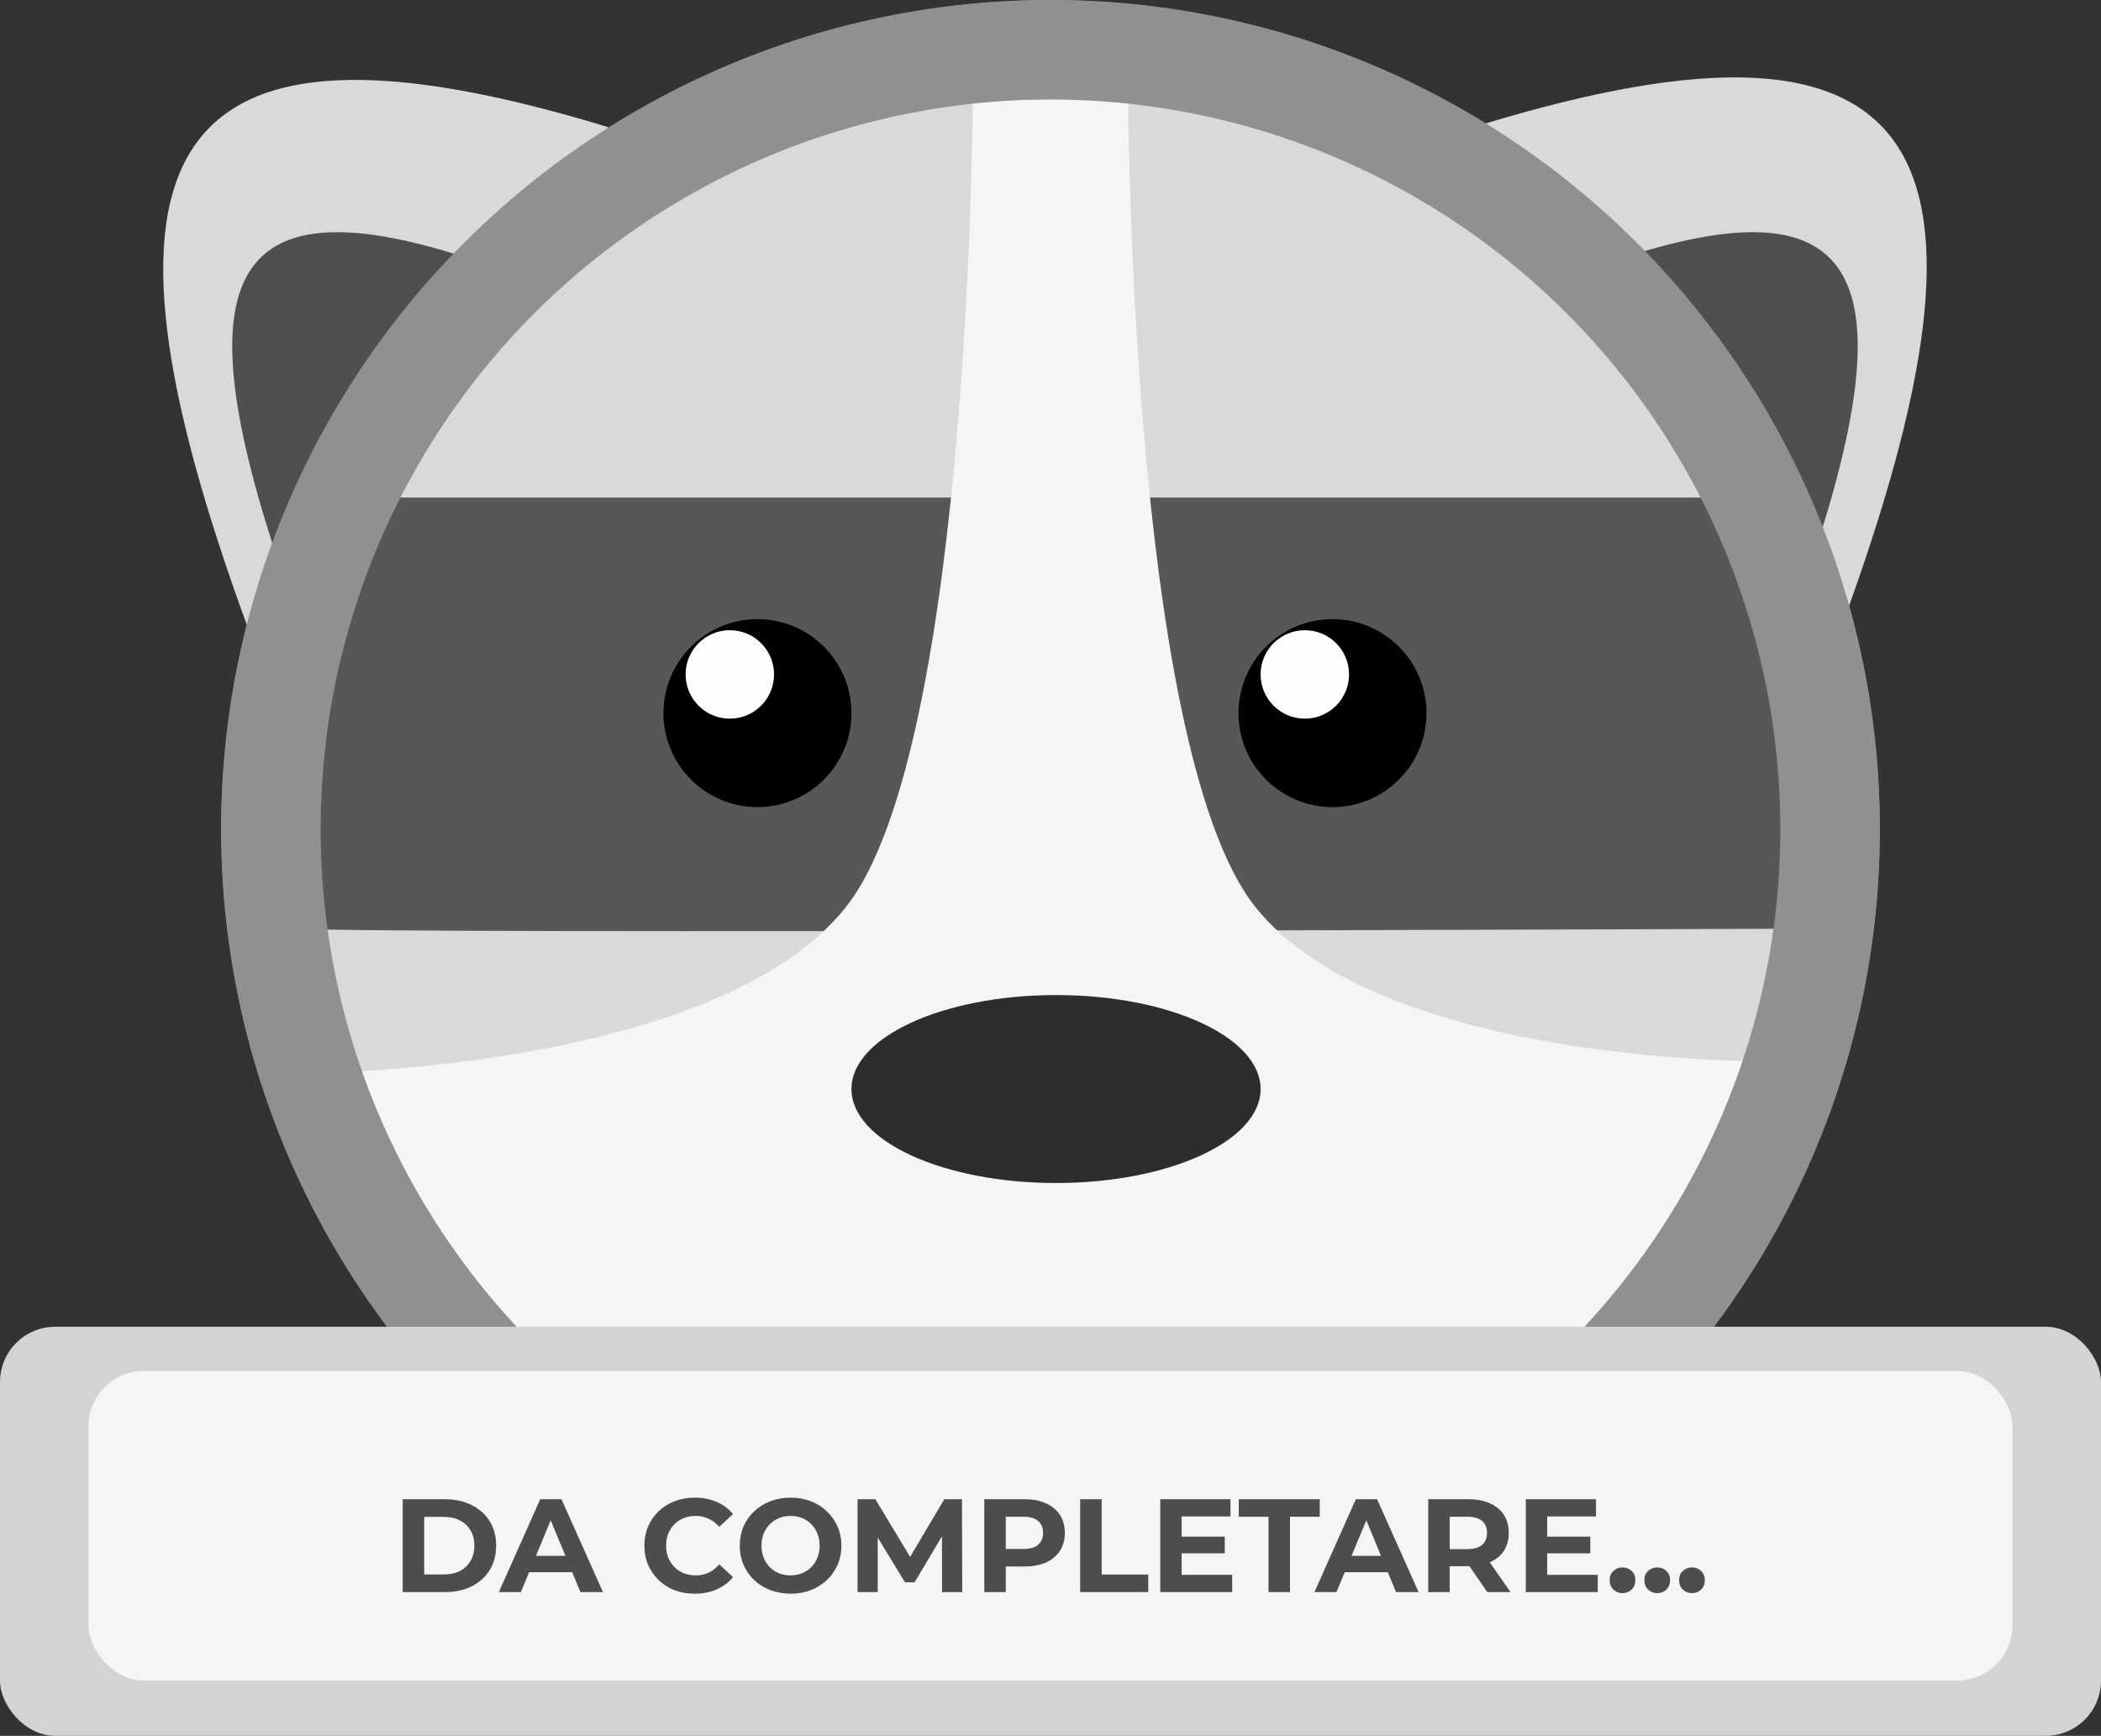 <svg width="190" height="157" viewBox="0 0 190 157" fill="none" xmlns="http://www.w3.org/2000/svg">
<rect x="0" y="0" width="190" height="157" fill="#333333" stroke="none"/>
<circle cx="95" cy="75" r="75" fill="#AC7575"/>
<circle cx="95" cy="77" r="70" fill="#D9D9D9"/>
<path d="M55 11.5L45.5 37.5L22.5 57C6.5 13.5 14.355 -0.894 55 11.5Z" fill="#D9D9D9"/>
<path d="M43 23.575L37.806 39.246L25.232 51C16.484 24.781 20.779 16.105 43 23.575Z" fill="#4F4F4F"/>
<path d="M134 11.273L143.5 37.273L166.5 56.773C182.5 13.273 174.645 -1.122 134 11.273Z" fill="#D9D9D9"/>
<path d="M34 45C44 45 155 45 155 45C164.5 47 168 73 162 84C162 84 34.5 84.5 27 84C19.5 83.5 24 45 34 45Z" fill="#575757"/>
<path d="M95 94C94.749 81.615 95 7 95 7C98.66 6.489 102 7 102 7C102 7 102 67.499 113.5 82C125 96.501 160.5 96 160.5 96L145.5 124H95L95 120C95 120 95.517 119.5 95 94Z" fill="#F5F5F5"/>
<path d="M98.5 95C98.751 82.615 95 7 95 7C91.34 6.489 88 7 88 7C88 7 88 67.54 76.5 82.04C65 96.541 29.5 97 29.5 97L44.5 124.041H95L98.5 121C98.5 121 97.983 120.499 98.5 95Z" fill="#F5F5F5"/>
<path d="M146 23.575L151.194 39.246L163.768 51C172.516 24.781 168.222 16.105 146 23.575Z" fill="#4F4F4F"/>
<circle cx="95" cy="75" r="70.5" stroke="#909090" stroke-width="9"/>
<circle cx="68.5" cy="64.5" r="8.5" fill="black"/>
<rect y="120" width="190" height="37" rx="5" fill="#D3D3D3"/>
<rect x="8" y="124" width="174" height="28" rx="5" fill="#F5F5F5"/>
<circle cx="66" cy="61" r="4" fill="#FDFDFD"/>
<circle cx="120.5" cy="64.5" r="8.5" fill="black"/>
<circle cx="118" cy="61" r="4" fill="#FDFDFD"/>
<ellipse cx="95.5" cy="98.5" rx="18.5" ry="8.5" fill="#2D2D2D"/>
<path d="M36.418 144V135.6H40.234C41.146 135.6 41.95 135.776 42.646 136.128C43.342 136.472 43.886 136.956 44.278 137.58C44.67 138.204 44.866 138.944 44.866 139.8C44.866 140.648 44.67 141.388 44.278 142.02C43.886 142.644 43.342 143.132 42.646 143.484C41.95 143.828 41.146 144 40.234 144H36.418ZM38.362 142.404H40.138C40.698 142.404 41.182 142.3 41.59 142.092C42.006 141.876 42.326 141.572 42.55 141.18C42.782 140.788 42.898 140.328 42.898 139.8C42.898 139.264 42.782 138.804 42.55 138.42C42.326 138.028 42.006 137.728 41.59 137.52C41.182 137.304 40.698 137.196 40.138 137.196H38.362V142.404ZM45.111 144L48.855 135.6H50.775L54.531 144H52.491L49.419 136.584H50.187L47.103 144H45.111ZM46.983 142.2L47.499 140.724H51.819L52.347 142.2H46.983ZM62.821 144.144C62.173 144.144 61.569 144.04 61.009 143.832C60.457 143.616 59.977 143.312 59.569 142.92C59.161 142.528 58.841 142.068 58.609 141.54C58.385 141.012 58.273 140.432 58.273 139.8C58.273 139.168 58.385 138.588 58.609 138.06C58.841 137.532 59.161 137.072 59.569 136.68C59.985 136.288 60.469 135.988 61.021 135.78C61.573 135.564 62.177 135.456 62.833 135.456C63.561 135.456 64.217 135.584 64.801 135.84C65.393 136.088 65.889 136.456 66.289 136.944L65.041 138.096C64.753 137.768 64.433 137.524 64.081 137.364C63.729 137.196 63.345 137.112 62.929 137.112C62.537 137.112 62.177 137.176 61.849 137.304C61.521 137.432 61.237 137.616 60.997 137.856C60.757 138.096 60.569 138.38 60.433 138.708C60.305 139.036 60.241 139.4 60.241 139.8C60.241 140.2 60.305 140.564 60.433 140.892C60.569 141.22 60.757 141.504 60.997 141.744C61.237 141.984 61.521 142.168 61.849 142.296C62.177 142.424 62.537 142.488 62.929 142.488C63.345 142.488 63.729 142.408 64.081 142.248C64.433 142.08 64.753 141.828 65.041 141.492L66.289 142.644C65.889 143.132 65.393 143.504 64.801 143.76C64.217 144.016 63.557 144.144 62.821 144.144ZM71.506 144.144C70.842 144.144 70.226 144.036 69.658 143.82C69.098 143.604 68.61 143.3 68.194 142.908C67.786 142.516 67.466 142.056 67.234 141.528C67.01 141 66.898 140.424 66.898 139.8C66.898 139.176 67.01 138.6 67.234 138.072C67.466 137.544 67.79 137.084 68.206 136.692C68.622 136.3 69.11 135.996 69.67 135.78C70.23 135.564 70.838 135.456 71.494 135.456C72.158 135.456 72.766 135.564 73.318 135.78C73.878 135.996 74.362 136.3 74.77 136.692C75.186 137.084 75.51 137.544 75.742 138.072C75.974 138.592 76.09 139.168 76.09 139.8C76.09 140.424 75.974 141.004 75.742 141.54C75.51 142.068 75.186 142.528 74.77 142.92C74.362 143.304 73.878 143.604 73.318 143.82C72.766 144.036 72.162 144.144 71.506 144.144ZM71.494 142.488C71.87 142.488 72.214 142.424 72.526 142.296C72.846 142.168 73.126 141.984 73.366 141.744C73.606 141.504 73.79 141.22 73.918 140.892C74.054 140.564 74.122 140.2 74.122 139.8C74.122 139.4 74.054 139.036 73.918 138.708C73.79 138.38 73.606 138.096 73.366 137.856C73.134 137.616 72.858 137.432 72.538 137.304C72.218 137.176 71.87 137.112 71.494 137.112C71.118 137.112 70.77 137.176 70.45 137.304C70.138 137.432 69.862 137.616 69.622 137.856C69.382 138.096 69.194 138.38 69.058 138.708C68.93 139.036 68.866 139.4 68.866 139.8C68.866 140.192 68.93 140.556 69.058 140.892C69.194 141.22 69.378 141.504 69.61 141.744C69.85 141.984 70.13 142.168 70.45 142.296C70.77 142.424 71.118 142.488 71.494 142.488ZM77.551 144V135.6H79.159L82.735 141.528H81.883L85.399 135.6H86.995L87.019 144H85.195L85.183 138.396H85.519L82.711 143.112H81.835L78.967 138.396H79.375V144H77.551ZM89.012 144V135.6H92.648C93.4 135.6 94.048 135.724 94.592 135.972C95.136 136.212 95.556 136.56 95.852 137.016C96.148 137.472 96.296 138.016 96.296 138.648C96.296 139.272 96.148 139.812 95.852 140.268C95.556 140.724 95.136 141.076 94.592 141.324C94.048 141.564 93.4 141.684 92.648 141.684H90.092L90.956 140.808V144H89.012ZM90.956 141.024L90.092 140.1H92.54C93.14 140.1 93.588 139.972 93.884 139.716C94.18 139.46 94.328 139.104 94.328 138.648C94.328 138.184 94.18 137.824 93.884 137.568C93.588 137.312 93.14 137.184 92.54 137.184H90.092L90.956 136.26V141.024ZM97.683 144V135.6H99.627V142.416H103.84V144H97.683ZM106.714 138.984H110.758V140.496H106.714V138.984ZM106.858 142.44H111.43V144H104.926V135.6H111.274V137.16H106.858V142.44ZM114.716 144V137.184H112.028V135.6H119.348V137.184H116.66V144H114.716ZM118.869 144L122.613 135.6H124.533L128.289 144H126.249L123.177 136.584H123.945L120.861 144H118.869ZM120.741 142.2L121.257 140.724H125.577L126.105 142.2H120.741ZM129.16 144V135.6H132.796C133.548 135.6 134.196 135.724 134.74 135.972C135.284 136.212 135.704 136.56 136 137.016C136.296 137.472 136.444 138.016 136.444 138.648C136.444 139.272 136.296 139.812 136 140.268C135.704 140.716 135.284 141.06 134.74 141.3C134.196 141.54 133.548 141.66 132.796 141.66H130.24L131.104 140.808V144H129.16ZM134.5 144L132.4 140.952H134.476L136.6 144H134.5ZM131.104 141.024L130.24 140.112H132.688C133.288 140.112 133.736 139.984 134.032 139.728C134.328 139.464 134.476 139.104 134.476 138.648C134.476 138.184 134.328 137.824 134.032 137.568C133.736 137.312 133.288 137.184 132.688 137.184H130.24L131.104 136.26V141.024ZM139.772 138.984H143.816V140.496H139.772V138.984ZM139.916 142.44H144.488V144H137.984V135.6H144.332V137.16H139.916V142.44ZM146.728 144.096C146.408 144.096 146.132 143.988 145.9 143.772C145.676 143.548 145.564 143.264 145.564 142.92C145.564 142.576 145.676 142.3 145.9 142.092C146.132 141.876 146.408 141.768 146.728 141.768C147.056 141.768 147.332 141.876 147.556 142.092C147.78 142.3 147.892 142.576 147.892 142.92C147.892 143.264 147.78 143.548 147.556 143.772C147.332 143.988 147.056 144.096 146.728 144.096ZM149.869 144.096C149.549 144.096 149.273 143.988 149.041 143.772C148.817 143.548 148.705 143.264 148.705 142.92C148.705 142.576 148.817 142.3 149.041 142.092C149.273 141.876 149.549 141.768 149.869 141.768C150.197 141.768 150.473 141.876 150.697 142.092C150.921 142.3 151.033 142.576 151.033 142.92C151.033 143.264 150.921 143.548 150.697 143.772C150.473 143.988 150.197 144.096 149.869 144.096ZM153.01 144.096C152.69 144.096 152.414 143.988 152.182 143.772C151.958 143.548 151.846 143.264 151.846 142.92C151.846 142.576 151.958 142.3 152.182 142.092C152.414 141.876 152.69 141.768 153.01 141.768C153.338 141.768 153.614 141.876 153.838 142.092C154.062 142.3 154.174 142.576 154.174 142.92C154.174 143.264 154.062 143.548 153.838 143.772C153.614 143.988 153.338 144.096 153.01 144.096Z" fill="#4E4D4D"/>
</svg>